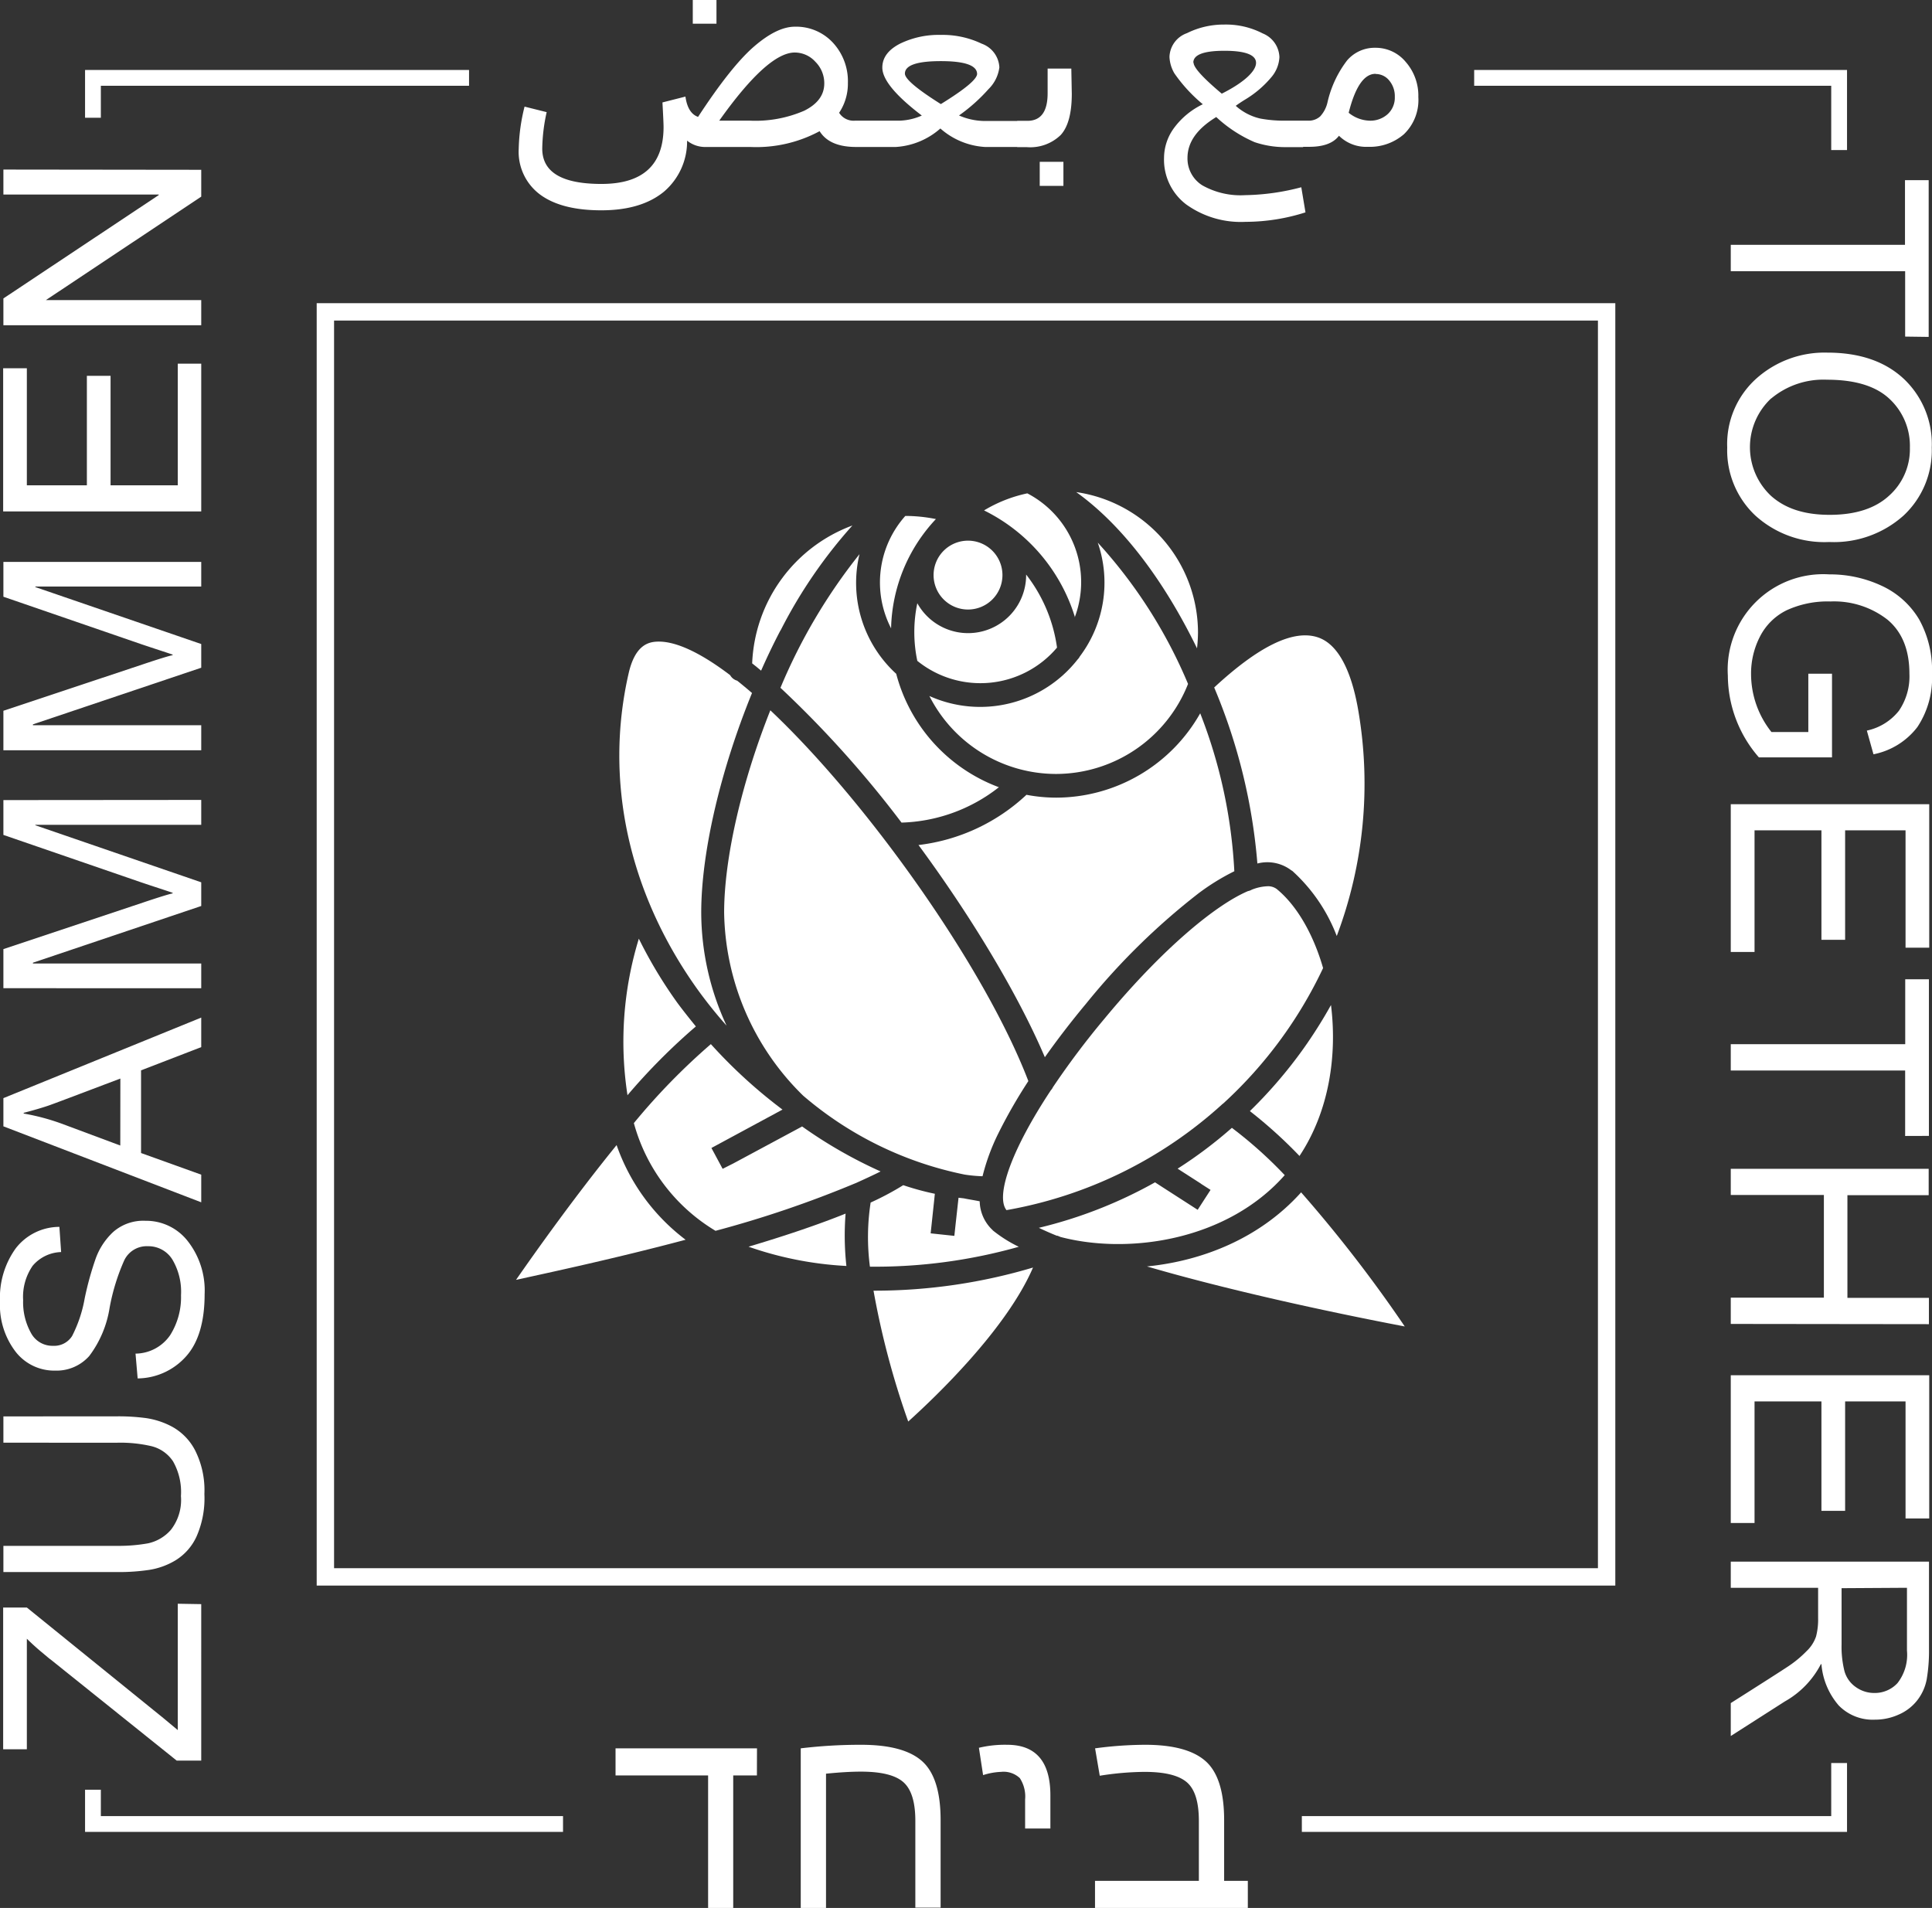 <svg xmlns="http://www.w3.org/2000/svg" xmlns:xlink="http://www.w3.org/1999/xlink" viewBox="0 0 244.63 241.59">
  <rect x="0" y="0" width="244.63" height="241.59" fill="#333333" stroke="none"/>
  <defs>
    <style>
      .a, .b, .e {
        fill: none;
      }

      .b, .e {
        stroke: #fff;
      }

      .b {
        stroke-width: 2.2px;
      }

      .c {
        clip-path: url(#a);
      }

      .d {
        fill: #fff;
      }

      .e {
        stroke-width: 2px;
      }
    </style>
    <clipPath id="a" transform="translate(0 0)">
      <rect class="a" width="244.63" height="241.59"/>
    </clipPath>
  </defs>
  <g>
    <polygon class="b" points="41.2 39.49 41.2 199.67 203.43 199.67 203.43 39.49 170.63 39.49 41.2 39.49"/>
    <g class="c">
      <path class="d" d="M118.48,65.72a19.56,19.56,0,0,0-3.85-.39h0a12.66,12.66,0,0,0-1.8,14.23,20.84,20.84,0,0,1,5.68-13.84" transform="translate(0 0)"/>
      <path class="d" d="M116.15,76.39a17.67,17.67,0,0,0,0,7.29A12.7,12.7,0,0,0,133.84,82a19.36,19.36,0,0,0-3.91-9.25v.06a7.35,7.35,0,0,1-13.78,3.57" transform="translate(0 0)"/>
      <path class="d" d="M133.73,98a18,18,0,0,0,16.7-11.4A62,62,0,0,0,139,68.71a15.54,15.54,0,0,1-2.28,14.42,1.41,1.41,0,0,1-.27.37,15.67,15.67,0,0,1-18.77,4.63,18,18,0,0,0,16,9.87" transform="translate(0 0)"/>
      <path class="d" d="M136.08,78.18a12.67,12.67,0,0,0-6-15.71,17.67,17.67,0,0,0-5.48,2.16,22.39,22.39,0,0,1,11.52,13.55" transform="translate(0 0)"/>
      <path class="d" d="M151.57,82.07a19.41,19.41,0,0,0,.12-2,18,18,0,0,0-15.42-17.76c6.15,4.4,11.38,11.73,15.3,19.79" transform="translate(0 0)"/>
      <path class="d" d="M133.73,101a20.31,20.31,0,0,1-3.76-.36A24.12,24.12,0,0,1,116.3,107c6.76,9.17,12.65,19,16,26.87,1.58-2.24,3.34-4.53,5.24-6.81a86.54,86.54,0,0,1,14.12-13.87,28.54,28.54,0,0,1,4.63-2.87,63.72,63.72,0,0,0-4.32-20A21,21,0,0,1,133.73,101" transform="translate(0 0)"/>
      <path class="d" d="M163.59,110.24a21.37,21.37,0,0,1,5.67,8.28A54.65,54.65,0,0,0,172,90.05c-.62-3.69-2-8.31-5.14-9.35s-7.56,1.2-13.12,6.35a72.34,72.34,0,0,1,5.47,22.29,5,5,0,0,1,4.34.9" transform="translate(0 0)"/>
      <path class="d" d="M154.85,139.76a55,55,0,0,0,12.68-17.18c-1.24-4.3-3.32-7.92-5.86-10a1.81,1.81,0,0,0-1.18-.36,5.86,5.86,0,0,0-2,.44,1.41,1.41,0,0,1-.46.17C154,114.54,147.29,120,139.84,129a102.49,102.49,0,0,0-6.53,8.68,1.34,1.34,0,0,1-.25.37c-5.13,7.76-7,13.44-5.62,15.18a54.6,54.6,0,0,0,27.4-13.48h0" transform="translate(0 0)"/>
      <path class="d" d="M124.42,148.9a26.6,26.6,0,0,1,2-5.41,64.72,64.72,0,0,1,3.79-6.6c-5.49-14.35-20.3-35.27-32.67-46.95-3.66,9.21-5.85,18.77-5.85,25.62a33.11,33.11,0,0,0,10,23.17,45.1,45.1,0,0,0,20.46,10,18.23,18.23,0,0,0,2.25.21" transform="translate(0 0)"/>
      <path class="d" d="M164.53,146.39c3.79-5.71,4.79-12.78,4-19.13a59.58,59.58,0,0,1-3.49,5.53,58.54,58.54,0,0,1-6.78,7.9,58.9,58.9,0,0,1,6.3,5.7" transform="translate(0 0)"/>
      <path class="d" d="M126.93,72.82a4.36,4.36,0,1,0-4.36,4.36,4.36,4.36,0,0,0,4.36-4.36" transform="translate(0 0)"/>
      <path class="d" d="M125.71,155.78a5.11,5.11,0,0,1-1.66-3.67c-.88-.17-1.54-.27-2-.37l-.68-.08L121,155s0,0,0,0l-.16,1.49-3-.32.44-4.14.09-.87a34.14,34.14,0,0,1-4-1.09,36.25,36.25,0,0,1-4.13,2.2,28.77,28.77,0,0,0-.09,8.12A66.85,66.85,0,0,0,129,157.87a16.85,16.85,0,0,1-3.31-2.09" transform="translate(0 0)"/>
      <path class="d" d="M110.6,163.4A104,104,0,0,0,115,180c3.66-3.3,12.48-11.78,15.8-19.5a70.24,70.24,0,0,1-19.89,2.93h-.29" transform="translate(0 0)"/>
      <path class="d" d="M164.73,151c-5.21,5.79-12.46,8.66-19.5,9.36,12,3.5,26.19,6.37,32.64,7.6a173.25,173.25,0,0,0-13.14-17" transform="translate(0 0)"/>
      <path class="d" d="M162.68,148.81a54.1,54.1,0,0,0-6.7-6,55.58,55.58,0,0,1-6.87,5.17l2.91,1.87.09.07,1.17.75-.81,1.25-.82,1.27-4.49-2.89-.91-.59a57.3,57.3,0,0,1-14.71,5.76c.71.34,1.47.68,2.27,1l.09,0,.39.16c8.67,2.27,21.1.43,28.39-7.84" transform="translate(0 0)"/>
      <path class="d" d="M101.56,142.64l-8.73,4.69,0,0L91.5,148l-1.42-2.64,9-4.86a63.76,63.76,0,0,1-9.07-8.29,82,82,0,0,0-9.75,10,22.93,22.93,0,0,0,10.34,13.64,138.17,138.17,0,0,0,17.65-6l.15-.06c.86-.39,2.35-1.07,3.1-1.46a58.26,58.26,0,0,1-10-5.74" transform="translate(0 0)"/>
      <path class="d" d="M92,129.87a34.1,34.1,0,0,1-3.21-14.31c0-7.71,2.48-18.13,6.43-27.81-.64-.55-1.26-1.07-1.88-1.56a1.49,1.49,0,0,1-.89-.7c-3.69-2.8-6.94-4.39-9.35-4.24-1.13.07-2.71.56-3.5,4-3.12,13.61,0,27.78,8.64,39.92a56.9,56.9,0,0,0,3.76,4.7" transform="translate(0 0)"/>
      <path class="d" d="M98.8,87.07a134.5,134.5,0,0,1,15.35,17.09,20.89,20.89,0,0,0,12.33-4.48,21,21,0,0,1-13-14.36,15.59,15.59,0,0,1-4.65-15.15,70.82,70.82,0,0,0-10,16.9" transform="translate(0 0)"/>
      <path class="d" d="M98.84,79.82a61.87,61.87,0,0,1,9.09-13.28A19.44,19.44,0,0,0,95.24,84c.37.29.75.6,1.13.92.78-1.76,1.6-3.48,2.47-5.13" transform="translate(0 0)"/>
      <path class="d" d="M107.07,153.67c-3.65,1.47-7.89,2.88-12.29,4.19a44.44,44.44,0,0,0,12.39,2.44,35.25,35.25,0,0,1-.1-6.63" transform="translate(0 0)"/>
      <path class="d" d="M79.46,138.67a78.14,78.14,0,0,1,8.65-8.7c-.81-1-1.61-2-2.35-3a57.5,57.5,0,0,1-4.87-8.11,44.43,44.43,0,0,0-1.43,19.86" transform="translate(0 0)"/>
      <path class="d" d="M78.07,145c-5.23,6.44-10.08,13.25-12.73,17.06,4.57-1,12.88-2.79,21.47-5.08a25.58,25.58,0,0,1-8.74-12" transform="translate(0 0)"/>
    </g>
    <polyline class="e" points="11.77 226.62 11.77 230.96 71.29 230.96"/>
    <g>
      <path class="d" d="M.43,21.47v3.16H20.1v.07L.43,37.79v3.39H25.48V38H5.81V38l19.67-13.1v-3.4ZM22.51,46.05v15.4H14V47.59h-3V61.45H3.4V46.63h-3V64.76H25.48V46.05ZM.43,71.15v4.41l17.43,6c1.71.58,3.05,1,4,1.33v.07c-.51.1-1.74.48-3.71,1.14L.43,90v5H25.48V91.83H4.17v-.11l21.31-7.17v-3l-21-7.21v-.07h21V71.15Zm0,30.16v4.41l17.43,6c1.71.58,3.05,1,4,1.33v.07c-.51.11-1.74.49-3.71,1.15L.43,120.18v4.95H25.48V122H4.17v-.1l21.31-7.18v-3l-21-7.22v-.06h21v-3.15Zm14.8,43.74-7.51-2.8A28,28,0,0,0,3,141v-.09c1.23-.32,2.22-.61,3-.87s3.81-1.42,9.24-3.47Zm-14.8-6v3.57l25.05,9.62v-3.5L17.86,146V135.53l7.62-2.94v-3.74Zm7.09,16.3A7,7,0,0,0,2,158.06a10.66,10.66,0,0,0-2,6.71,9.72,9.72,0,0,0,2,6.42,6.19,6.19,0,0,0,5,2.36,5.52,5.52,0,0,0,4.31-1.86,13.64,13.64,0,0,0,2.57-6.1,26.41,26.41,0,0,1,1.85-6,3.15,3.15,0,0,1,3-1.79,3.56,3.56,0,0,1,3.11,1.71A8,8,0,0,1,22.92,164a9,9,0,0,1-1.38,5.07,5.38,5.38,0,0,1-4.38,2.33l.27,3.14a8.32,8.32,0,0,0,6.12-2.78c1.57-1.74,2.36-4.38,2.36-7.9a10.13,10.13,0,0,0-2.14-6.71,6.69,6.69,0,0,0-5.36-2.57,5.76,5.76,0,0,0-4.06,1.4,8.54,8.54,0,0,0-2.23,3.37,39.5,39.5,0,0,0-1.4,5.07,16.75,16.75,0,0,1-1.59,4.75,2.68,2.68,0,0,1-2.41,1.24,3.07,3.07,0,0,1-2.79-1.61,8,8,0,0,1-1-4.17,6.92,6.92,0,0,1,1.21-4.36,4.9,4.9,0,0,1,3.6-1.73Zm-7.09,24v3.33H14.87a17.27,17.27,0,0,1,4.35.45,4.6,4.6,0,0,1,2.69,1.91,7.84,7.84,0,0,1,1,4.4,6.14,6.14,0,0,1-1.27,4.27,5.32,5.32,0,0,1-2.89,1.71,20.83,20.83,0,0,1-3.89.32H.43v3.32H14.92a26,26,0,0,0,3.93-.27,9.19,9.19,0,0,0,3.38-1.22,6.92,6.92,0,0,0,2.65-3,12,12,0,0,0,1-5.4,11.19,11.19,0,0,0-1.16-5.49,7.16,7.16,0,0,0-2.88-3,10,10,0,0,0-3.38-1.12,26.31,26.31,0,0,0-3.57-.22Zm22.08,23.72v16l-1.8-1.5L3.4,203.55h-3V221.5h3v-14c.53.52,1.14,1.09,1.86,1.69s1.08.91,1.11.91l16,12.83h3.11V203.12Z" transform="translate(0 0)"/>
      <path class="d" d="M174.17,9.37a2.19,2.19,0,0,1,1.73.82,3.07,3.07,0,0,1,.71,2.08,2.82,2.82,0,0,1-.9,2.18,3.27,3.27,0,0,1-2.31.83,4.39,4.39,0,0,1-2.63-1q1.24-4.94,3.4-4.93m-9.28,9.24h.9c1.8,0,3.05-.47,3.75-1.4a4.9,4.9,0,0,0,3.67,1.4A6.58,6.58,0,0,0,177.76,17a6,6,0,0,0,1.83-4.71A6.47,6.47,0,0,0,178,7.85a4.94,4.94,0,0,0-3.83-1.8,4.6,4.6,0,0,0-3.6,1.6,13.72,13.72,0,0,0-2.47,5.25,3.89,3.89,0,0,1-.94,1.84,2.18,2.18,0,0,1-1.54.54h-.73ZM151.1,7.93c0-1,1.31-1.5,3.94-1.5s4,.51,4,1.53-1.45,2.45-4.34,3.9q-3.57-3-3.57-3.93M158.86,18a12.08,12.08,0,0,0,3.93.63H165V15.28h-2.43a16.39,16.39,0,0,1-3-.27,7,7,0,0,1-3.1-1.61c.31-.23.67-.47,1.1-.74A13.13,13.13,0,0,0,161,9.75,4.23,4.23,0,0,0,162,7.23a3.36,3.36,0,0,0-2.12-3A10.12,10.12,0,0,0,155,3.11a10.44,10.44,0,0,0-4.71,1.09,3.3,3.3,0,0,0-2.21,3,4.46,4.46,0,0,0,.63,2.1,19.48,19.48,0,0,0,3.59,3.9,9.77,9.77,0,0,0-3.64,3A6.45,6.45,0,0,0,147.39,20a7.1,7.1,0,0,0,2.8,5.88,11.85,11.85,0,0,0,7.52,2.21,25.05,25.05,0,0,0,7.59-1.2l-.53-3.18a29.34,29.34,0,0,1-7.09,1,9.87,9.87,0,0,1-5.44-1.24A4,4,0,0,1,150.36,20c0-2,1.22-3.7,3.64-5.18A17.05,17.05,0,0,0,158.86,18m-24.21,2.49h-3v3.05h3Zm1-11.81h-3v3.13q0,3.5-2.58,3.49h-1.27v3.33H130a5.53,5.53,0,0,0,4.31-1.54q1.4-1.53,1.4-5.21Zm-21.07.64q0-1.58,4.55-1.58t4.59,1.61q0,1-4.59,3.83-4.55-2.86-4.55-3.86m14.32,6h-4.2a8.23,8.23,0,0,1-3.27-.7,21.79,21.79,0,0,0,3.73-3.33,4.7,4.7,0,0,0,1.38-2.76,3.36,3.36,0,0,0-2.24-3,11.47,11.47,0,0,0-5.17-1.11A11.19,11.19,0,0,0,114,5.51c-1.52.77-2.28,1.79-2.28,3.05q0,2.26,5,6.07a7.44,7.44,0,0,1-3.21.65h-4.2v3.33h4.13a9.4,9.4,0,0,0,5.63-2.34,9.38,9.38,0,0,0,5.64,2.34h4.13ZM90.72,0h-3V3h3Zm9.91,6.65a3.52,3.52,0,0,1,2.61,1.17,3.83,3.83,0,0,1,1.13,2.74c0,1.47-.85,2.62-2.54,3.46A15.52,15.52,0,0,1,95,15.28H91.07q6.12-8.62,9.56-8.63m8.88,8.63h-1.26a2.16,2.16,0,0,1-2-1,6.61,6.61,0,0,0,1.11-3.78,7.17,7.17,0,0,0-1.92-5.12,6.33,6.33,0,0,0-4.79-2c-1.51,0-3.22.83-5.15,2.49s-4.3,4.63-7.11,8.93c-.86-.3-1.4-1.15-1.6-2.57l-2.91.74c.09,1.66.14,2.7.14,3.11q0,7.22-7.88,7.21-7.49,0-7.48-4.48a22.41,22.41,0,0,1,.56-4.61l-2.8-.7a23.77,23.77,0,0,0-.74,5.35,6.74,6.74,0,0,0,2.7,5.78q2.7,2,7.76,2t7.93-2.36A8.37,8.37,0,0,0,87,17.81a3.65,3.65,0,0,0,2.41.8H95a16.91,16.91,0,0,0,8.78-2v0q1.24,2,4.62,2h1.12Z" transform="translate(0 0)"/>
      <path class="d" d="M241.46,201.05V209a5.81,5.81,0,0,1-1.2,4.12,3.9,3.9,0,0,1-2.91,1.25,4,4,0,0,1-2.37-.75,3.65,3.65,0,0,1-1.43-2,12.79,12.79,0,0,1-.37-3.41v-7.11ZM226,215.44a11.44,11.44,0,0,0,4.56-4.72h.07a9.09,9.09,0,0,0,2.19,5.23,6,6,0,0,0,4.56,1.8,7.26,7.26,0,0,0,3-.63,6,6,0,0,0,2.35-1.78,6.18,6.18,0,0,0,1.23-2.7,21.41,21.41,0,0,0,.29-3.81V197.74H219.15v3.31h11.06v3.83a8.55,8.55,0,0,1-.26,2.33,4.61,4.61,0,0,1-1.22,1.88,14.15,14.15,0,0,1-2.31,1.91c-.9.6-3.33,2.15-7.27,4.65v4.17Zm-3.84-22.59v-15.4h8.47v13.86h3V177.45h7.65v14.82h3V174.14H219.15v18.71Zm22.08-25.18v-3.33H233.92v-13h10.29V148H219.15v3.31h11.79v13H219.15v3.33Zm0-23.84V124h-3v8.22H219.15v3.33h22.08v8.29Zm-22.08-23.29v-15.4h8.47V119h3V105.14h7.65V120h3V101.83H219.15v18.71Zm9.81-24.64V85.31h-3v7.38H224.3a11.82,11.82,0,0,1-2.58-7.31,10.18,10.18,0,0,1,1.13-4.78,7.5,7.5,0,0,1,3.36-3.32,12.41,12.41,0,0,1,5.57-1.12A11,11,0,0,1,239,78.47c1.84,1.54,2.77,3.82,2.77,6.84A7.71,7.71,0,0,1,240.44,90a7.05,7.05,0,0,1-4.06,2.51l.84,3a9.24,9.24,0,0,0,5.56-3.45,11.24,11.24,0,0,0,1.85-6.77A13.19,13.19,0,0,0,243,78.43a10.75,10.75,0,0,0-4.75-4.26,15.39,15.39,0,0,0-6.62-1.44,12.1,12.1,0,0,0-12.85,12.82,15.86,15.86,0,0,0,3.93,10.35Zm-7.69-45.45a10.3,10.3,0,0,1,7.05-2.37q5.34,0,7.92,2.43a8.11,8.11,0,0,1,2.58,6.18,7.89,7.89,0,0,1-2.64,6.08c-1.75,1.61-4.26,2.42-7.51,2.42s-5.64-.81-7.42-2.39a8.45,8.45,0,0,1,0-12.35M241.09,48q-3.56-3.35-9.72-3.35a12.94,12.94,0,0,0-9,3.3,11.15,11.15,0,0,0-3.67,8.72,11.33,11.33,0,0,0,3.54,8.59,13,13,0,0,0,9.38,3.37,13.21,13.21,0,0,0,9.41-3.35,11.27,11.27,0,0,0,3.57-8.61A11.36,11.36,0,0,0,241.09,48m3.12-5.34V22.81h-3V31H219.15v3.34h22.08v8.28Z" transform="translate(0 0)"/>
      <path class="d" d="M158,238.16h-3v-7.69q0-5.37-2.34-7.46t-7.72-2.08a48.51,48.51,0,0,0-6.28.45l.59,3.47a37.41,37.41,0,0,1,5.65-.49c2.56,0,4.34.43,5.37,1.31s1.53,2.51,1.53,4.91v7.58H138.65v3.43H158Zm-25-10.82c0-4.27-1.83-6.41-5.47-6.41a14.07,14.07,0,0,0-3.58.38l.53,3.46a8.42,8.42,0,0,1,2.27-.41,3,3,0,0,1,2.38.79,4.26,4.26,0,0,1,.67,2.71v3.67H133Zm-13.9,3.13q0-5.37-2.34-7.46c-1.55-1.39-4.13-2.08-7.72-2.08a63.18,63.18,0,0,0-7.65.45v20.21h3.2v-17c1.77-.18,3.25-.26,4.41-.26,2.56,0,4.34.43,5.36,1.31s1.54,2.51,1.54,4.91v11h3.2Zm-23.25-9.09H77.94v3.43H89.66v16.78h3.18V224.81h3Z" transform="translate(0 0)"/>
    </g>
    <polyline class="e" points="164.84 230.96 232.87 230.96 232.87 223.24"/>
    <path class="e" d="M59.39,9.86H11.77v5.05M232.87,19V9.86H186.66" transform="translate(0 0)"/>
  </g>
</svg>
